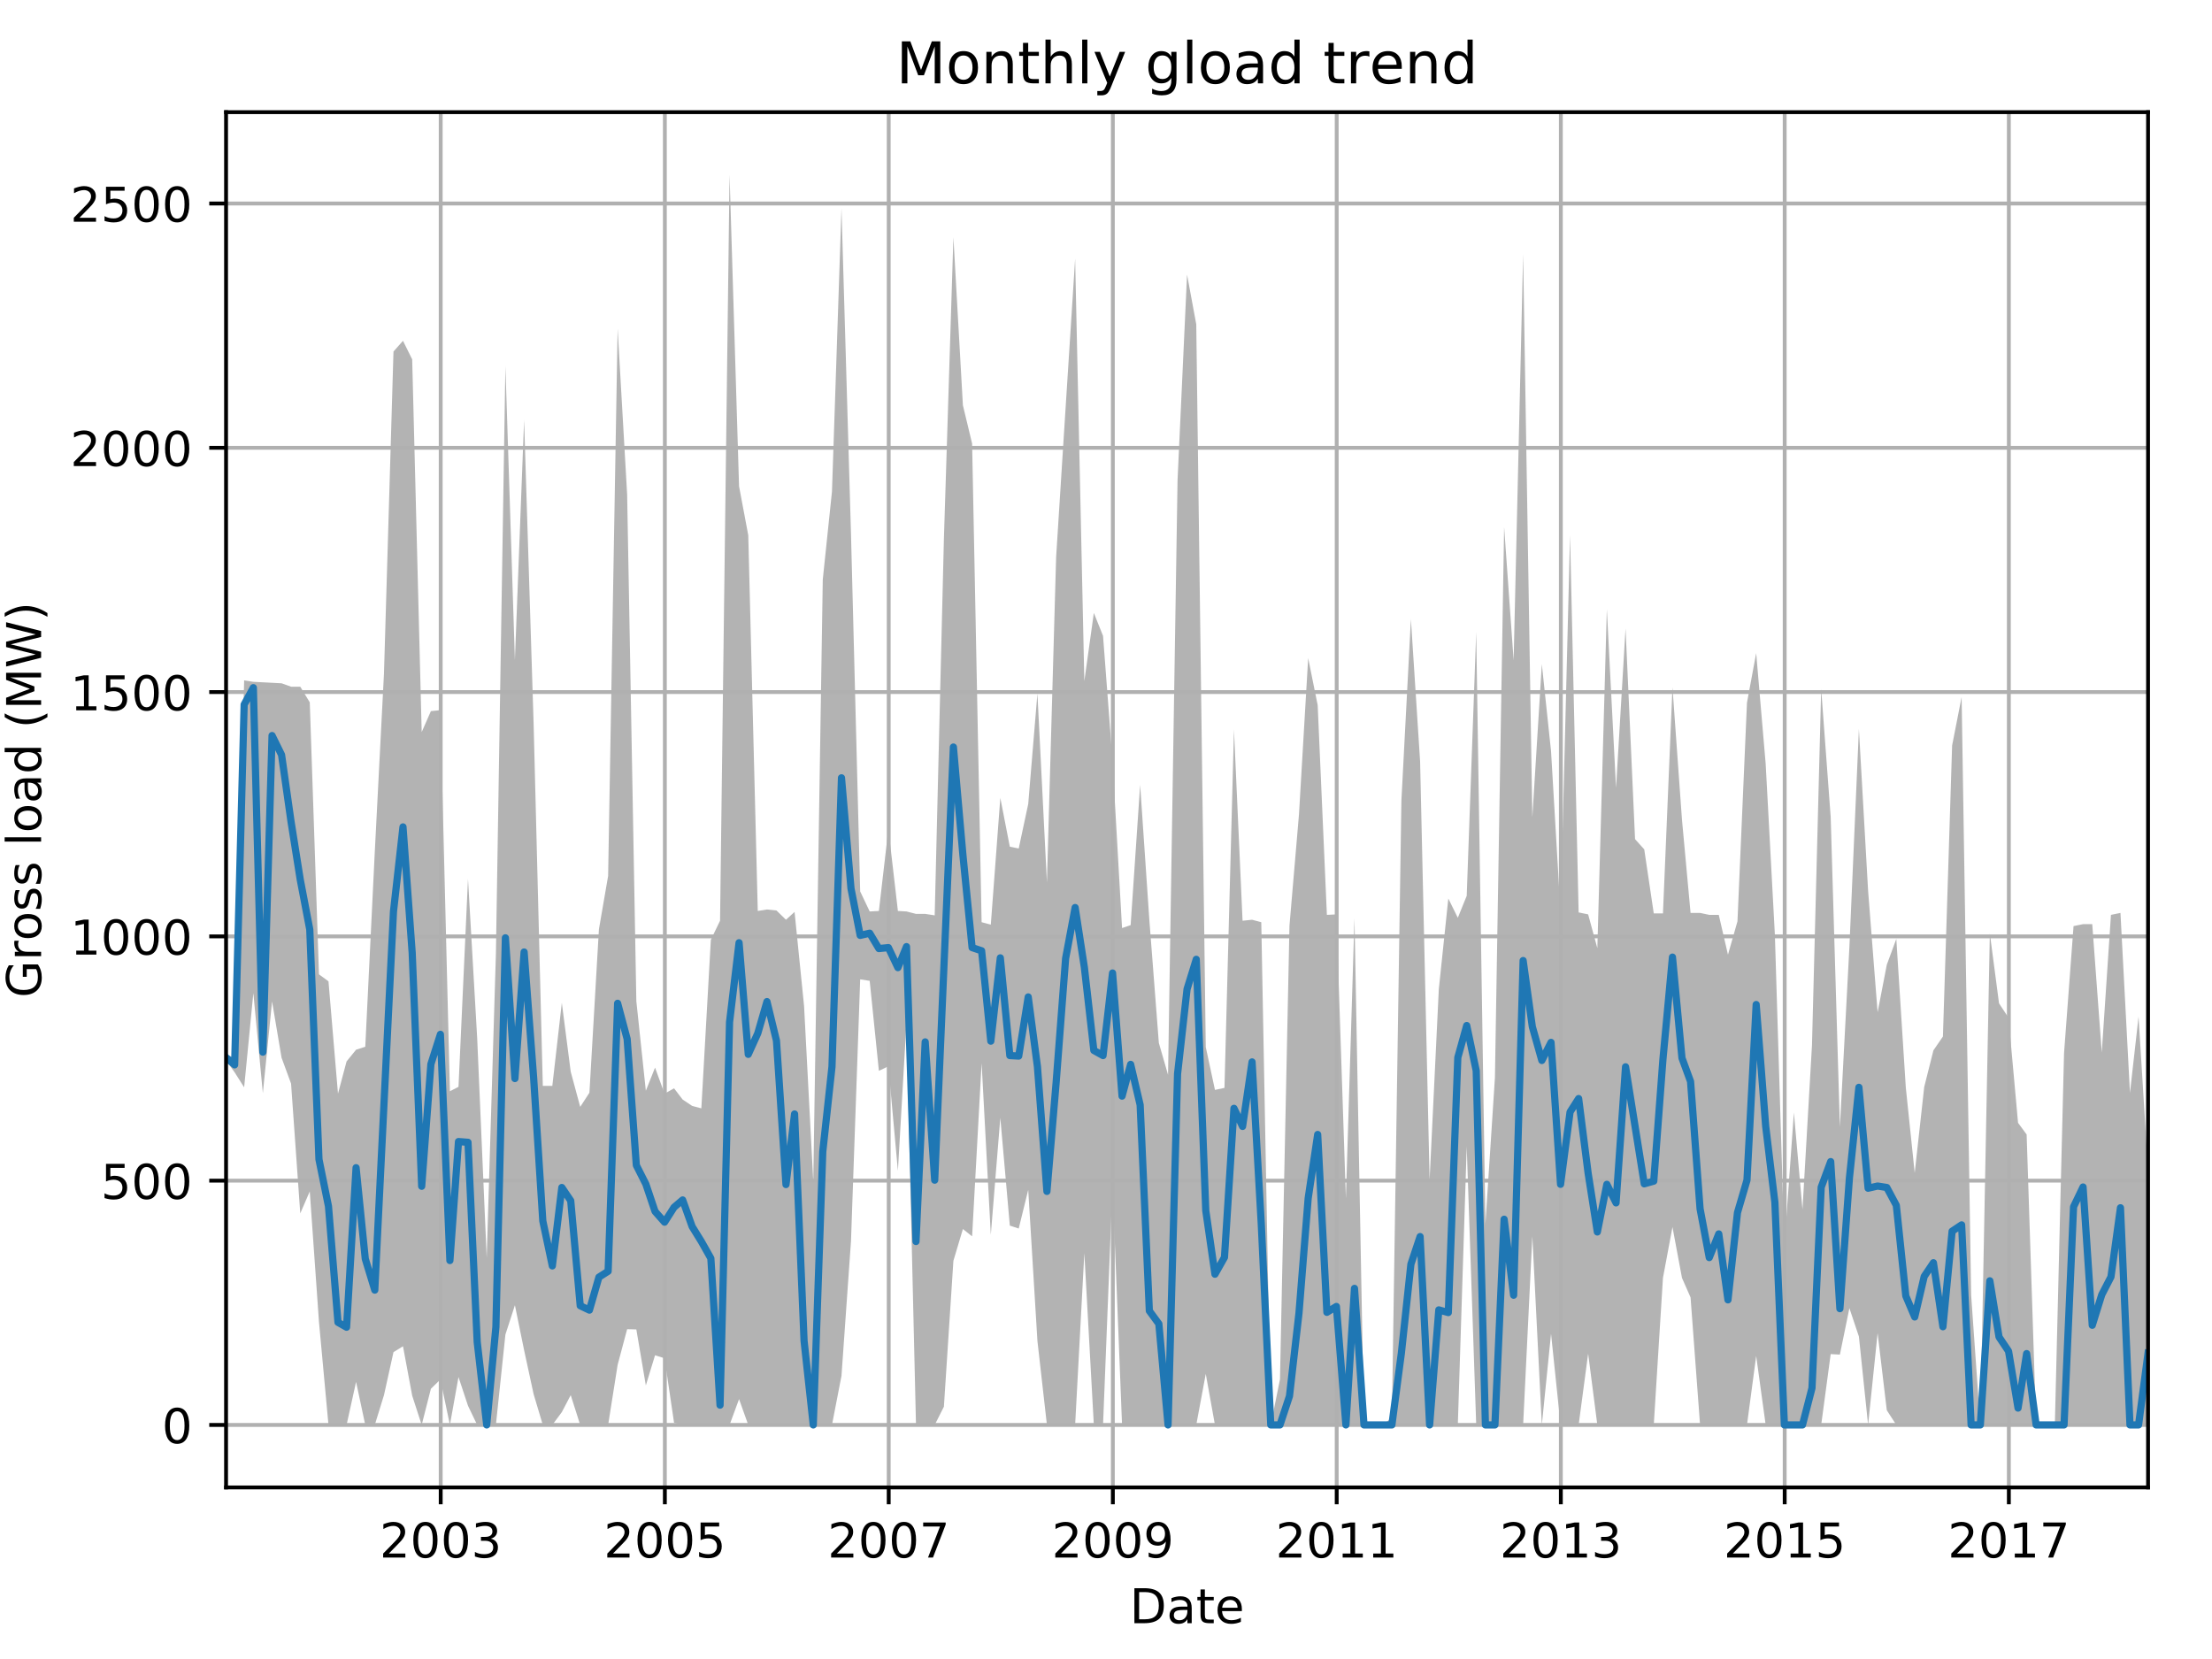 <?xml version="1.0" encoding="utf-8" standalone="no"?>
<!DOCTYPE svg PUBLIC "-//W3C//DTD SVG 1.1//EN"
  "http://www.w3.org/Graphics/SVG/1.1/DTD/svg11.dtd">
<!-- Created with matplotlib (http://matplotlib.org/) -->
<svg height="345.6pt" version="1.1" viewBox="0 0 460.8 345.6" width="460.8pt" xmlns="http://www.w3.org/2000/svg" xmlns:xlink="http://www.w3.org/1999/xlink">
 <defs>
  <style type="text/css">
*{stroke-linecap:butt;stroke-linejoin:round;}
  </style>
 </defs>
 <g id="figure_1">
  <g id="patch_1">
   <path d="M 0 345.6 
L 460.8 345.6 
L 460.8 0 
L 0 0 
z
" style="fill:none;"/>
  </g>
  <g id="axes_1">
   <g id="patch_2">
    <path d="M 47.092 309.863 
L 447.48 309.863 
L 447.48 23.365 
L 47.092 23.365 
z
" style="fill:none;"/>
   </g>
   <g id="PolyCollection_1">
    <path clip-path="url(#p72e2fa931e)" d="M 47.092 219.794 
L 47.092 220.914 
L 48.881 223.394 
L 50.861 226.511 
L 52.777 206.881 
L 54.758 227.733 
L 56.674 208.611 
L 58.654 220.341 
L 60.634 225.735 
L 62.551 252.77 
L 64.531 248.19 
L 66.447 275.365 
L 68.428 296.841 
L 70.408 296.841 
L 72.196 296.841 
L 74.177 287.872 
L 76.093 296.841 
L 78.073 296.841 
L 79.989 290.632 
L 81.97 281.676 
L 83.95 280.454 
L 85.866 290.734 
L 87.846 296.841 
L 89.763 289.309 
L 91.743 287.375 
L 93.723 296.841 
L 95.512 286.866 
L 97.492 292.846 
L 99.408 296.841 
L 101.389 296.841 
L 103.305 296.841 
L 105.285 278.012 
L 107.265 271.905 
L 109.182 281.269 
L 111.162 290.429 
L 113.078 296.841 
L 115.059 296.841 
L 117.039 294.169 
L 118.891 290.632 
L 120.871 296.841 
L 122.788 296.841 
L 124.768 296.841 
L 126.684 296.841 
L 128.665 284.322 
L 130.645 276.892 
L 132.561 276.943 
L 134.541 288.609 
L 136.458 282.325 
L 138.438 282.961 
L 140.418 296.383 
L 142.207 296.841 
L 144.187 296.841 
L 146.103 296.841 
L 148.083 296.841 
L 150 296.841 
L 151.98 296.841 
L 153.96 291.459 
L 155.877 296.841 
L 157.857 296.841 
L 159.773 296.841 
L 161.753 296.841 
L 163.734 296.841 
L 165.522 296.841 
L 167.502 296.841 
L 169.419 296.841 
L 171.399 296.841 
L 173.315 296.841 
L 175.296 286.612 
L 177.276 258.572 
L 179.192 204.018 
L 181.172 204.323 
L 183.089 223.064 
L 185.069 222.135 
L 187.049 243.903 
L 188.838 212.962 
L 190.818 296.841 
L 192.734 296.841 
L 194.714 296.841 
L 196.631 293.037 
L 198.611 262.643 
L 200.591 256.027 
L 202.508 257.554 
L 204.488 221.461 
L 206.404 257.236 
L 208.384 232.86 
L 210.365 255.315 
L 212.217 255.926 
L 214.197 247.872 
L 216.114 279.335 
L 218.094 296.841 
L 220.01 296.841 
L 221.99 296.841 
L 223.971 296.841 
L 225.887 261.053 
L 227.867 296.841 
L 229.784 296.841 
L 231.764 246.855 
L 233.744 296.841 
L 235.533 296.841 
L 237.513 296.841 
L 239.429 296.841 
L 241.409 296.841 
L 243.326 296.841 
L 245.306 296.841 
L 247.286 296.841 
L 249.202 296.841 
L 251.183 286.205 
L 253.099 296.841 
L 255.079 296.841 
L 257.059 296.841 
L 258.848 296.841 
L 260.828 296.841 
L 262.745 296.841 
L 264.725 296.841 
L 266.641 296.841 
L 268.621 296.841 
L 270.602 296.841 
L 272.518 296.841 
L 274.498 296.841 
L 276.415 296.841 
L 278.395 296.841 
L 280.375 296.841 
L 282.164 296.841 
L 284.144 296.841 
L 286.06 296.841 
L 288.04 296.841 
L 289.957 296.841 
L 291.937 296.841 
L 293.917 296.841 
L 295.833 296.841 
L 297.814 296.841 
L 299.73 296.841 
L 301.71 296.841 
L 303.69 296.841 
L 305.543 238.827 
L 307.523 296.841 
L 309.439 296.841 
L 311.42 296.841 
L 313.336 296.841 
L 315.316 296.841 
L 317.296 296.841 
L 319.213 257.516 
L 321.193 296.841 
L 323.109 277.834 
L 325.09 296.841 
L 327.07 296.841 
L 328.858 296.841 
L 330.839 281.981 
L 332.755 296.841 
L 334.735 296.841 
L 336.652 296.841 
L 338.632 296.841 
L 340.612 296.841 
L 342.528 296.841 
L 344.509 296.841 
L 346.425 266.205 
L 348.405 255.608 
L 350.385 266.205 
L 352.174 270.276 
L 354.154 296.841 
L 356.07 296.841 
L 358.051 296.841 
L 359.967 296.841 
L 361.947 296.841 
L 363.927 296.841 
L 365.844 282.465 
L 367.824 296.841 
L 369.74 296.841 
L 371.721 296.841 
L 373.701 296.841 
L 375.489 296.841 
L 377.47 296.841 
L 379.386 296.841 
L 381.366 282.083 
L 383.283 282.185 
L 385.263 272.516 
L 387.243 278.419 
L 389.159 296.841 
L 391.14 277.706 
L 393.056 293.787 
L 395.036 296.841 
L 397.016 296.841 
L 398.869 296.841 
L 400.849 296.841 
L 402.765 296.841 
L 404.746 296.841 
L 406.662 296.841 
L 408.642 296.841 
L 410.622 296.841 
L 412.539 296.841 
L 414.519 296.841 
L 416.435 296.841 
L 418.415 296.841 
L 420.396 296.841 
L 422.184 296.841 
L 424.165 296.841 
L 426.081 296.841 
L 428.061 296.841 
L 429.977 296.841 
L 431.958 296.841 
L 433.938 296.841 
L 435.854 296.841 
L 437.834 296.841 
L 439.751 296.841 
L 441.731 296.841 
L 443.711 296.841 
L 445.5 296.841 
L 447.48 296.841 
L 447.48 243.814 
L 447.48 243.814 
L 445.5 211.766 
L 443.711 227.682 
L 441.731 190.176 
L 439.751 190.583 
L 437.834 219.26 
L 435.854 192.517 
L 433.938 192.517 
L 431.958 192.924 
L 429.977 219.4 
L 428.061 296.841 
L 426.081 296.841 
L 424.165 296.841 
L 422.184 236.333 
L 420.396 233.903 
L 418.415 212.008 
L 416.435 209.018 
L 414.519 194.451 
L 412.539 296.841 
L 410.622 269.78 
L 408.642 145.202 
L 406.662 155.304 
L 404.746 215.926 
L 402.765 218.814 
L 400.849 226.435 
L 398.869 244.348 
L 397.016 226.575 
L 395.036 195.596 
L 393.056 200.965 
L 391.14 210.888 
L 389.159 185.545 
L 387.243 151.856 
L 385.263 197.275 
L 383.283 234.755 
L 381.366 170.189 
L 379.386 143.549 
L 377.47 217.707 
L 375.489 251.956 
L 373.701 231.766 
L 371.721 259.437 
L 369.74 194.756 
L 367.824 159.146 
L 365.844 136.055 
L 363.927 146.386 
L 361.947 191.932 
L 359.967 198.878 
L 358.051 190.583 
L 356.07 190.583 
L 354.154 190.176 
L 352.174 190.176 
L 350.385 170.736 
L 348.405 143.167 
L 346.425 190.278 
L 344.509 190.278 
L 342.528 176.945 
L 340.612 174.808 
L 338.632 130.902 
L 336.652 164.133 
L 334.735 126.869 
L 332.755 197.517 
L 330.839 190.482 
L 328.858 190.074 
L 327.07 111.501 
L 325.09 190.074 
L 323.109 156.462 
L 321.193 138.358 
L 319.213 170.266 
L 317.296 52.965 
L 315.316 137.569 
L 313.336 109.771 
L 311.42 224.514 
L 309.439 254.971 
L 307.523 131.653 
L 305.543 186.614 
L 303.69 191.194 
L 301.71 187.174 
L 299.73 206.079 
L 297.814 245.811 
L 295.833 158.599 
L 293.917 128.969 
L 291.937 166.792 
L 289.957 295.314 
L 288.04 296.841 
L 286.06 296.841 
L 284.144 296.841 
L 282.164 191.258 
L 280.375 249.666 
L 278.395 190.482 
L 276.415 190.583 
L 274.498 146.907 
L 272.518 137.098 
L 270.602 169.642 
L 268.621 192.822 
L 266.641 287.337 
L 264.725 296.841 
L 262.745 192.11 
L 260.828 191.601 
L 258.848 191.805 
L 257.059 151.996 
L 255.079 226.626 
L 253.099 227.046 
L 251.183 218.115 
L 249.202 67.558 
L 247.286 57.202 
L 245.306 100 
L 243.326 223.903 
L 241.409 217.262 
L 239.429 191.627 
L 237.513 163.51 
L 235.533 192.721 
L 233.744 193.331 
L 231.764 158.536 
L 229.784 132.467 
L 227.867 127.684 
L 225.887 141.895 
L 223.971 53.906 
L 221.99 84.873 
L 220.01 116.081 
L 218.094 183.84 
L 216.114 144.477 
L 214.197 167.492 
L 212.217 176.754 
L 210.365 176.385 
L 208.384 166.22 
L 206.404 192.619 
L 204.488 192.11 
L 202.508 92.404 
L 200.591 84.428 
L 198.611 49.415 
L 196.631 112.315 
L 194.714 190.685 
L 192.734 190.38 
L 190.818 190.38 
L 188.838 189.871 
L 187.049 189.769 
L 185.069 172.67 
L 183.089 189.769 
L 181.172 189.871 
L 179.192 185.698 
L 177.276 111.157 
L 175.296 43.41 
L 173.315 102.392 
L 171.399 120.737 
L 169.419 246.117 
L 167.502 209.565 
L 165.522 189.973 
L 163.734 191.601 
L 161.753 189.667 
L 159.773 189.464 
L 157.857 189.769 
L 155.877 111.501 
L 153.96 101.31 
L 151.98 36.388 
L 150 191.805 
L 148.083 195.774 
L 146.103 230.888 
L 144.187 230.379 
L 142.207 229.056 
L 140.418 226.715 
L 138.438 227.835 
L 136.458 222.402 
L 134.541 227.224 
L 132.561 208.547 
L 130.645 103.002 
L 128.665 68.448 
L 126.684 182.466 
L 124.768 193.573 
L 122.788 227.631 
L 120.871 230.583 
L 118.891 223.254 
L 117.039 208.904 
L 115.059 226.206 
L 113.078 226.206 
L 111.162 150.788 
L 109.182 87.481 
L 107.265 137.467 
L 105.285 76.247 
L 103.305 198.802 
L 101.389 262.032 
L 99.408 216.295 
L 97.492 183.077 
L 95.512 226.41 
L 93.723 227.326 
L 91.743 147.938 
L 89.763 148.141 
L 87.846 152.505 
L 85.866 74.86 
L 83.95 70.993 
L 81.97 73.232 
L 79.989 140.304 
L 78.073 177.492 
L 76.093 218.064 
L 74.177 218.674 
L 72.196 221.117 
L 70.408 227.835 
L 68.428 204.425 
L 66.447 202.975 
L 64.531 146.309 
L 62.551 143.052 
L 60.634 143.052 
L 58.654 142.34 
L 56.674 142.238 
L 54.758 142.136 
L 52.777 142.035 
L 50.861 141.729 
L 48.881 220.265 
L 47.092 219.794 
z
" style="fill:#808080;fill-opacity:0.6;"/>
   </g>
   <g id="matplotlib.axis_1">
    <g id="xtick_1">
     <g id="line2d_1">
      <path clip-path="url(#p72e2fa931e)" d="M 91.807 309.863 
L 91.807 23.365 
" style="fill:none;stroke:#b0b0b0;stroke-linecap:square;stroke-width:0.8;"/>
     </g>
     <g id="line2d_2">
      <defs>
       <path d="M 0 0 
L 0 3.5 
" id="m2ef9e78f76" style="stroke:#000000;stroke-width:0.8;"/>
      </defs>
      <g>
       <use style="stroke:#000000;stroke-width:0.8;" x="91.807" xlink:href="#m2ef9e78f76" y="309.863"/>
      </g>
     </g>
     <g id="text_1">
      <!-- 2003 -->
      <defs>
       <path d="M 19.188 8.297 
L 53.609 8.297 
L 53.609 0 
L 7.328 0 
L 7.328 8.297 
Q 12.938 14.109 22.625 23.891 
Q 32.328 33.688 34.812 36.531 
Q 39.547 41.844 41.422 45.531 
Q 43.312 49.219 43.312 52.781 
Q 43.312 58.594 39.234 62.25 
Q 35.156 65.922 28.609 65.922 
Q 23.969 65.922 18.812 64.312 
Q 13.672 62.703 7.812 59.422 
L 7.812 69.391 
Q 13.766 71.781 18.938 73 
Q 24.125 74.219 28.422 74.219 
Q 39.75 74.219 46.484 68.547 
Q 53.219 62.891 53.219 53.422 
Q 53.219 48.922 51.531 44.891 
Q 49.859 40.875 45.406 35.406 
Q 44.188 33.984 37.641 27.219 
Q 31.109 20.453 19.188 8.297 
z
" id="DejaVuSans-32"/>
       <path d="M 31.781 66.406 
Q 24.172 66.406 20.328 58.906 
Q 16.5 51.422 16.5 36.375 
Q 16.5 21.391 20.328 13.891 
Q 24.172 6.391 31.781 6.391 
Q 39.453 6.391 43.281 13.891 
Q 47.125 21.391 47.125 36.375 
Q 47.125 51.422 43.281 58.906 
Q 39.453 66.406 31.781 66.406 
z
M 31.781 74.219 
Q 44.047 74.219 50.516 64.516 
Q 56.984 54.828 56.984 36.375 
Q 56.984 17.969 50.516 8.266 
Q 44.047 -1.422 31.781 -1.422 
Q 19.531 -1.422 13.062 8.266 
Q 6.594 17.969 6.594 36.375 
Q 6.594 54.828 13.062 64.516 
Q 19.531 74.219 31.781 74.219 
z
" id="DejaVuSans-30"/>
       <path d="M 40.578 39.312 
Q 47.656 37.797 51.625 33 
Q 55.609 28.219 55.609 21.188 
Q 55.609 10.406 48.188 4.484 
Q 40.766 -1.422 27.094 -1.422 
Q 22.516 -1.422 17.656 -0.516 
Q 12.797 0.391 7.625 2.203 
L 7.625 11.719 
Q 11.719 9.328 16.594 8.109 
Q 21.484 6.891 26.812 6.891 
Q 36.078 6.891 40.938 10.547 
Q 45.797 14.203 45.797 21.188 
Q 45.797 27.641 41.281 31.266 
Q 36.766 34.906 28.719 34.906 
L 20.219 34.906 
L 20.219 43.016 
L 29.109 43.016 
Q 36.375 43.016 40.234 45.922 
Q 44.094 48.828 44.094 54.297 
Q 44.094 59.906 40.109 62.906 
Q 36.141 65.922 28.719 65.922 
Q 24.656 65.922 20.016 65.031 
Q 15.375 64.156 9.812 62.312 
L 9.812 71.094 
Q 15.438 72.656 20.344 73.438 
Q 25.25 74.219 29.594 74.219 
Q 40.828 74.219 47.359 69.109 
Q 53.906 64.016 53.906 55.328 
Q 53.906 49.266 50.438 45.094 
Q 46.969 40.922 40.578 39.312 
z
" id="DejaVuSans-33"/>
      </defs>
      <g transform="translate(79.082 324.462)scale(0.1 -0.1)">
       <use xlink:href="#DejaVuSans-32"/>
       <use x="63.623" xlink:href="#DejaVuSans-30"/>
       <use x="127.246" xlink:href="#DejaVuSans-30"/>
       <use x="190.869" xlink:href="#DejaVuSans-33"/>
      </g>
     </g>
    </g>
    <g id="xtick_2">
     <g id="line2d_3">
      <path clip-path="url(#p72e2fa931e)" d="M 138.502 309.863 
L 138.502 23.365 
" style="fill:none;stroke:#b0b0b0;stroke-linecap:square;stroke-width:0.8;"/>
     </g>
     <g id="line2d_4">
      <g>
       <use style="stroke:#000000;stroke-width:0.8;" x="138.502" xlink:href="#m2ef9e78f76" y="309.863"/>
      </g>
     </g>
     <g id="text_2">
      <!-- 2005 -->
      <defs>
       <path d="M 10.797 72.906 
L 49.516 72.906 
L 49.516 64.594 
L 19.828 64.594 
L 19.828 46.734 
Q 21.969 47.469 24.109 47.828 
Q 26.266 48.188 28.422 48.188 
Q 40.625 48.188 47.75 41.5 
Q 54.891 34.812 54.891 23.391 
Q 54.891 11.625 47.562 5.094 
Q 40.234 -1.422 26.906 -1.422 
Q 22.312 -1.422 17.547 -0.641 
Q 12.797 0.141 7.719 1.703 
L 7.719 11.625 
Q 12.109 9.234 16.797 8.062 
Q 21.484 6.891 26.703 6.891 
Q 35.156 6.891 40.078 11.328 
Q 45.016 15.766 45.016 23.391 
Q 45.016 31 40.078 35.438 
Q 35.156 39.891 26.703 39.891 
Q 22.75 39.891 18.812 39.016 
Q 14.891 38.141 10.797 36.281 
z
" id="DejaVuSans-35"/>
      </defs>
      <g transform="translate(125.777 324.462)scale(0.1 -0.1)">
       <use xlink:href="#DejaVuSans-32"/>
       <use x="63.623" xlink:href="#DejaVuSans-30"/>
       <use x="127.246" xlink:href="#DejaVuSans-30"/>
       <use x="190.869" xlink:href="#DejaVuSans-35"/>
      </g>
     </g>
    </g>
    <g id="xtick_3">
     <g id="line2d_5">
      <path clip-path="url(#p72e2fa931e)" d="M 185.133 309.863 
L 185.133 23.365 
" style="fill:none;stroke:#b0b0b0;stroke-linecap:square;stroke-width:0.8;"/>
     </g>
     <g id="line2d_6">
      <g>
       <use style="stroke:#000000;stroke-width:0.8;" x="185.133" xlink:href="#m2ef9e78f76" y="309.863"/>
      </g>
     </g>
     <g id="text_3">
      <!-- 2007 -->
      <defs>
       <path d="M 8.203 72.906 
L 55.078 72.906 
L 55.078 68.703 
L 28.609 0 
L 18.312 0 
L 43.219 64.594 
L 8.203 64.594 
z
" id="DejaVuSans-37"/>
      </defs>
      <g transform="translate(172.408 324.462)scale(0.1 -0.1)">
       <use xlink:href="#DejaVuSans-32"/>
       <use x="63.623" xlink:href="#DejaVuSans-30"/>
       <use x="127.246" xlink:href="#DejaVuSans-30"/>
       <use x="190.869" xlink:href="#DejaVuSans-37"/>
      </g>
     </g>
    </g>
    <g id="xtick_4">
     <g id="line2d_7">
      <path clip-path="url(#p72e2fa931e)" d="M 231.828 309.863 
L 231.828 23.365 
" style="fill:none;stroke:#b0b0b0;stroke-linecap:square;stroke-width:0.8;"/>
     </g>
     <g id="line2d_8">
      <g>
       <use style="stroke:#000000;stroke-width:0.8;" x="231.828" xlink:href="#m2ef9e78f76" y="309.863"/>
      </g>
     </g>
     <g id="text_4">
      <!-- 2009 -->
      <defs>
       <path d="M 10.984 1.516 
L 10.984 10.5 
Q 14.703 8.734 18.5 7.812 
Q 22.312 6.891 25.984 6.891 
Q 35.75 6.891 40.891 13.453 
Q 46.047 20.016 46.781 33.406 
Q 43.953 29.203 39.594 26.953 
Q 35.25 24.703 29.984 24.703 
Q 19.047 24.703 12.672 31.312 
Q 6.297 37.938 6.297 49.422 
Q 6.297 60.641 12.938 67.422 
Q 19.578 74.219 30.609 74.219 
Q 43.266 74.219 49.922 64.516 
Q 56.594 54.828 56.594 36.375 
Q 56.594 19.141 48.406 8.859 
Q 40.234 -1.422 26.422 -1.422 
Q 22.703 -1.422 18.891 -0.688 
Q 15.094 0.047 10.984 1.516 
z
M 30.609 32.422 
Q 37.25 32.422 41.125 36.953 
Q 45.016 41.5 45.016 49.422 
Q 45.016 57.281 41.125 61.844 
Q 37.25 66.406 30.609 66.406 
Q 23.969 66.406 20.094 61.844 
Q 16.219 57.281 16.219 49.422 
Q 16.219 41.5 20.094 36.953 
Q 23.969 32.422 30.609 32.422 
z
" id="DejaVuSans-39"/>
      </defs>
      <g transform="translate(219.103 324.462)scale(0.1 -0.1)">
       <use xlink:href="#DejaVuSans-32"/>
       <use x="63.623" xlink:href="#DejaVuSans-30"/>
       <use x="127.246" xlink:href="#DejaVuSans-30"/>
       <use x="190.869" xlink:href="#DejaVuSans-39"/>
      </g>
     </g>
    </g>
    <g id="xtick_5">
     <g id="line2d_9">
      <path clip-path="url(#p72e2fa931e)" d="M 278.459 309.863 
L 278.459 23.365 
" style="fill:none;stroke:#b0b0b0;stroke-linecap:square;stroke-width:0.8;"/>
     </g>
     <g id="line2d_10">
      <g>
       <use style="stroke:#000000;stroke-width:0.8;" x="278.459" xlink:href="#m2ef9e78f76" y="309.863"/>
      </g>
     </g>
     <g id="text_5">
      <!-- 2011 -->
      <defs>
       <path d="M 12.406 8.297 
L 28.516 8.297 
L 28.516 63.922 
L 10.984 60.406 
L 10.984 69.391 
L 28.422 72.906 
L 38.281 72.906 
L 38.281 8.297 
L 54.391 8.297 
L 54.391 0 
L 12.406 0 
z
" id="DejaVuSans-31"/>
      </defs>
      <g transform="translate(265.734 324.462)scale(0.1 -0.1)">
       <use xlink:href="#DejaVuSans-32"/>
       <use x="63.623" xlink:href="#DejaVuSans-30"/>
       <use x="127.246" xlink:href="#DejaVuSans-31"/>
       <use x="190.869" xlink:href="#DejaVuSans-31"/>
      </g>
     </g>
    </g>
    <g id="xtick_6">
     <g id="line2d_11">
      <path clip-path="url(#p72e2fa931e)" d="M 325.153 309.863 
L 325.153 23.365 
" style="fill:none;stroke:#b0b0b0;stroke-linecap:square;stroke-width:0.8;"/>
     </g>
     <g id="line2d_12">
      <g>
       <use style="stroke:#000000;stroke-width:0.8;" x="325.153" xlink:href="#m2ef9e78f76" y="309.863"/>
      </g>
     </g>
     <g id="text_6">
      <!-- 2013 -->
      <g transform="translate(312.428 324.462)scale(0.1 -0.1)">
       <use xlink:href="#DejaVuSans-32"/>
       <use x="63.623" xlink:href="#DejaVuSans-30"/>
       <use x="127.246" xlink:href="#DejaVuSans-31"/>
       <use x="190.869" xlink:href="#DejaVuSans-33"/>
      </g>
     </g>
    </g>
    <g id="xtick_7">
     <g id="line2d_13">
      <path clip-path="url(#p72e2fa931e)" d="M 371.784 309.863 
L 371.784 23.365 
" style="fill:none;stroke:#b0b0b0;stroke-linecap:square;stroke-width:0.8;"/>
     </g>
     <g id="line2d_14">
      <g>
       <use style="stroke:#000000;stroke-width:0.8;" x="371.784" xlink:href="#m2ef9e78f76" y="309.863"/>
      </g>
     </g>
     <g id="text_7">
      <!-- 2015 -->
      <g transform="translate(359.059 324.462)scale(0.1 -0.1)">
       <use xlink:href="#DejaVuSans-32"/>
       <use x="63.623" xlink:href="#DejaVuSans-30"/>
       <use x="127.246" xlink:href="#DejaVuSans-31"/>
       <use x="190.869" xlink:href="#DejaVuSans-35"/>
      </g>
     </g>
    </g>
    <g id="xtick_8">
     <g id="line2d_15">
      <path clip-path="url(#p72e2fa931e)" d="M 418.479 309.863 
L 418.479 23.365 
" style="fill:none;stroke:#b0b0b0;stroke-linecap:square;stroke-width:0.8;"/>
     </g>
     <g id="line2d_16">
      <g>
       <use style="stroke:#000000;stroke-width:0.8;" x="418.479" xlink:href="#m2ef9e78f76" y="309.863"/>
      </g>
     </g>
     <g id="text_8">
      <!-- 2017 -->
      <g transform="translate(405.754 324.462)scale(0.1 -0.1)">
       <use xlink:href="#DejaVuSans-32"/>
       <use x="63.623" xlink:href="#DejaVuSans-30"/>
       <use x="127.246" xlink:href="#DejaVuSans-31"/>
       <use x="190.869" xlink:href="#DejaVuSans-37"/>
      </g>
     </g>
    </g>
    <g id="text_9">
     <!-- Date -->
     <defs>
      <path d="M 19.672 64.797 
L 19.672 8.109 
L 31.594 8.109 
Q 46.688 8.109 53.688 14.938 
Q 60.688 21.781 60.688 36.531 
Q 60.688 51.172 53.688 57.984 
Q 46.688 64.797 31.594 64.797 
z
M 9.812 72.906 
L 30.078 72.906 
Q 51.266 72.906 61.172 64.094 
Q 71.094 55.281 71.094 36.531 
Q 71.094 17.672 61.125 8.828 
Q 51.172 0 30.078 0 
L 9.812 0 
z
" id="DejaVuSans-44"/>
      <path d="M 34.281 27.484 
Q 23.391 27.484 19.188 25 
Q 14.984 22.516 14.984 16.5 
Q 14.984 11.719 18.141 8.906 
Q 21.297 6.109 26.703 6.109 
Q 34.188 6.109 38.703 11.406 
Q 43.219 16.703 43.219 25.484 
L 43.219 27.484 
z
M 52.203 31.203 
L 52.203 0 
L 43.219 0 
L 43.219 8.297 
Q 40.141 3.328 35.547 0.953 
Q 30.953 -1.422 24.312 -1.422 
Q 15.922 -1.422 10.953 3.297 
Q 6 8.016 6 15.922 
Q 6 25.141 12.172 29.828 
Q 18.359 34.516 30.609 34.516 
L 43.219 34.516 
L 43.219 35.406 
Q 43.219 41.609 39.141 45 
Q 35.062 48.391 27.688 48.391 
Q 23 48.391 18.547 47.266 
Q 14.109 46.141 10.016 43.891 
L 10.016 52.203 
Q 14.938 54.109 19.578 55.047 
Q 24.219 56 28.609 56 
Q 40.484 56 46.344 49.844 
Q 52.203 43.703 52.203 31.203 
z
" id="DejaVuSans-61"/>
      <path d="M 18.312 70.219 
L 18.312 54.688 
L 36.812 54.688 
L 36.812 47.703 
L 18.312 47.703 
L 18.312 18.016 
Q 18.312 11.328 20.141 9.422 
Q 21.969 7.516 27.594 7.516 
L 36.812 7.516 
L 36.812 0 
L 27.594 0 
Q 17.188 0 13.234 3.875 
Q 9.281 7.766 9.281 18.016 
L 9.281 47.703 
L 2.688 47.703 
L 2.688 54.688 
L 9.281 54.688 
L 9.281 70.219 
z
" id="DejaVuSans-74"/>
      <path d="M 56.203 29.594 
L 56.203 25.203 
L 14.891 25.203 
Q 15.484 15.922 20.484 11.062 
Q 25.484 6.203 34.422 6.203 
Q 39.594 6.203 44.453 7.469 
Q 49.312 8.734 54.109 11.281 
L 54.109 2.781 
Q 49.266 0.734 44.188 -0.344 
Q 39.109 -1.422 33.891 -1.422 
Q 20.797 -1.422 13.156 6.188 
Q 5.516 13.812 5.516 26.812 
Q 5.516 40.234 12.766 48.109 
Q 20.016 56 32.328 56 
Q 43.359 56 49.781 48.891 
Q 56.203 41.797 56.203 29.594 
z
M 47.219 32.234 
Q 47.125 39.594 43.094 43.984 
Q 39.062 48.391 32.422 48.391 
Q 24.906 48.391 20.391 44.141 
Q 15.875 39.891 15.188 32.172 
z
" id="DejaVuSans-65"/>
     </defs>
     <g transform="translate(235.335 338.14)scale(0.1 -0.1)">
      <use xlink:href="#DejaVuSans-44"/>
      <use x="77.002" xlink:href="#DejaVuSans-61"/>
      <use x="138.281" xlink:href="#DejaVuSans-74"/>
      <use x="177.49" xlink:href="#DejaVuSans-65"/>
     </g>
    </g>
   </g>
   <g id="matplotlib.axis_2">
    <g id="ytick_1">
     <g id="line2d_17">
      <path clip-path="url(#p72e2fa931e)" d="M 47.092 296.841 
L 447.48 296.841 
" style="fill:none;stroke:#b0b0b0;stroke-linecap:square;stroke-width:0.8;"/>
     </g>
     <g id="line2d_18">
      <defs>
       <path d="M 0 0 
L -3.5 0 
" id="m78b3aae8af" style="stroke:#000000;stroke-width:0.8;"/>
      </defs>
      <g>
       <use style="stroke:#000000;stroke-width:0.8;" x="47.092" xlink:href="#m78b3aae8af" y="296.841"/>
      </g>
     </g>
     <g id="text_10">
      <!-- 0 -->
      <g transform="translate(33.73 300.64)scale(0.1 -0.1)">
       <use xlink:href="#DejaVuSans-30"/>
      </g>
     </g>
    </g>
    <g id="ytick_2">
     <g id="line2d_19">
      <path clip-path="url(#p72e2fa931e)" d="M 47.092 245.951 
L 447.48 245.951 
" style="fill:none;stroke:#b0b0b0;stroke-linecap:square;stroke-width:0.8;"/>
     </g>
     <g id="line2d_20">
      <g>
       <use style="stroke:#000000;stroke-width:0.8;" x="47.092" xlink:href="#m78b3aae8af" y="245.951"/>
      </g>
     </g>
     <g id="text_11">
      <!-- 500 -->
      <g transform="translate(21.005 249.75)scale(0.1 -0.1)">
       <use xlink:href="#DejaVuSans-35"/>
       <use x="63.623" xlink:href="#DejaVuSans-30"/>
       <use x="127.246" xlink:href="#DejaVuSans-30"/>
      </g>
     </g>
    </g>
    <g id="ytick_3">
     <g id="line2d_21">
      <path clip-path="url(#p72e2fa931e)" d="M 47.092 195.062 
L 447.48 195.062 
" style="fill:none;stroke:#b0b0b0;stroke-linecap:square;stroke-width:0.8;"/>
     </g>
     <g id="line2d_22">
      <g>
       <use style="stroke:#000000;stroke-width:0.8;" x="47.092" xlink:href="#m78b3aae8af" y="195.062"/>
      </g>
     </g>
     <g id="text_12">
      <!-- 1000 -->
      <g transform="translate(14.642 198.861)scale(0.1 -0.1)">
       <use xlink:href="#DejaVuSans-31"/>
       <use x="63.623" xlink:href="#DejaVuSans-30"/>
       <use x="127.246" xlink:href="#DejaVuSans-30"/>
       <use x="190.869" xlink:href="#DejaVuSans-30"/>
      </g>
     </g>
    </g>
    <g id="ytick_4">
     <g id="line2d_23">
      <path clip-path="url(#p72e2fa931e)" d="M 47.092 144.172 
L 447.48 144.172 
" style="fill:none;stroke:#b0b0b0;stroke-linecap:square;stroke-width:0.8;"/>
     </g>
     <g id="line2d_24">
      <g>
       <use style="stroke:#000000;stroke-width:0.8;" x="47.092" xlink:href="#m78b3aae8af" y="144.172"/>
      </g>
     </g>
     <g id="text_13">
      <!-- 1500 -->
      <g transform="translate(14.642 147.971)scale(0.1 -0.1)">
       <use xlink:href="#DejaVuSans-31"/>
       <use x="63.623" xlink:href="#DejaVuSans-35"/>
       <use x="127.246" xlink:href="#DejaVuSans-30"/>
       <use x="190.869" xlink:href="#DejaVuSans-30"/>
      </g>
     </g>
    </g>
    <g id="ytick_5">
     <g id="line2d_25">
      <path clip-path="url(#p72e2fa931e)" d="M 47.092 93.282 
L 447.48 93.282 
" style="fill:none;stroke:#b0b0b0;stroke-linecap:square;stroke-width:0.8;"/>
     </g>
     <g id="line2d_26">
      <g>
       <use style="stroke:#000000;stroke-width:0.8;" x="47.092" xlink:href="#m78b3aae8af" y="93.282"/>
      </g>
     </g>
     <g id="text_14">
      <!-- 2000 -->
      <g transform="translate(14.642 97.082)scale(0.1 -0.1)">
       <use xlink:href="#DejaVuSans-32"/>
       <use x="63.623" xlink:href="#DejaVuSans-30"/>
       <use x="127.246" xlink:href="#DejaVuSans-30"/>
       <use x="190.869" xlink:href="#DejaVuSans-30"/>
      </g>
     </g>
    </g>
    <g id="ytick_6">
     <g id="line2d_27">
      <path clip-path="url(#p72e2fa931e)" d="M 47.092 42.393 
L 447.48 42.393 
" style="fill:none;stroke:#b0b0b0;stroke-linecap:square;stroke-width:0.8;"/>
     </g>
     <g id="line2d_28">
      <g>
       <use style="stroke:#000000;stroke-width:0.8;" x="47.092" xlink:href="#m78b3aae8af" y="42.393"/>
      </g>
     </g>
     <g id="text_15">
      <!-- 2500 -->
      <g transform="translate(14.642 46.192)scale(0.1 -0.1)">
       <use xlink:href="#DejaVuSans-32"/>
       <use x="63.623" xlink:href="#DejaVuSans-35"/>
       <use x="127.246" xlink:href="#DejaVuSans-30"/>
       <use x="190.869" xlink:href="#DejaVuSans-30"/>
      </g>
     </g>
    </g>
    <g id="text_16">
     <!-- Gross load (MW) -->
     <defs>
      <path d="M 59.516 10.406 
L 59.516 29.984 
L 43.406 29.984 
L 43.406 38.094 
L 69.281 38.094 
L 69.281 6.781 
Q 63.578 2.734 56.688 0.656 
Q 49.812 -1.422 42 -1.422 
Q 24.906 -1.422 15.25 8.562 
Q 5.609 18.562 5.609 36.375 
Q 5.609 54.25 15.25 64.234 
Q 24.906 74.219 42 74.219 
Q 49.125 74.219 55.547 72.453 
Q 61.969 70.703 67.391 67.281 
L 67.391 56.781 
Q 61.922 61.422 55.766 63.766 
Q 49.609 66.109 42.828 66.109 
Q 29.438 66.109 22.719 58.641 
Q 16.016 51.172 16.016 36.375 
Q 16.016 21.625 22.719 14.156 
Q 29.438 6.688 42.828 6.688 
Q 48.047 6.688 52.141 7.594 
Q 56.25 8.5 59.516 10.406 
z
" id="DejaVuSans-47"/>
      <path d="M 41.109 46.297 
Q 39.594 47.172 37.812 47.578 
Q 36.031 48 33.891 48 
Q 26.266 48 22.188 43.047 
Q 18.109 38.094 18.109 28.812 
L 18.109 0 
L 9.078 0 
L 9.078 54.688 
L 18.109 54.688 
L 18.109 46.188 
Q 20.953 51.172 25.484 53.578 
Q 30.031 56 36.531 56 
Q 37.453 56 38.578 55.875 
Q 39.703 55.766 41.062 55.516 
z
" id="DejaVuSans-72"/>
      <path d="M 30.609 48.391 
Q 23.391 48.391 19.188 42.75 
Q 14.984 37.109 14.984 27.297 
Q 14.984 17.484 19.156 11.844 
Q 23.344 6.203 30.609 6.203 
Q 37.797 6.203 41.984 11.859 
Q 46.188 17.531 46.188 27.297 
Q 46.188 37.016 41.984 42.703 
Q 37.797 48.391 30.609 48.391 
z
M 30.609 56 
Q 42.328 56 49.016 48.375 
Q 55.719 40.766 55.719 27.297 
Q 55.719 13.875 49.016 6.219 
Q 42.328 -1.422 30.609 -1.422 
Q 18.844 -1.422 12.172 6.219 
Q 5.516 13.875 5.516 27.297 
Q 5.516 40.766 12.172 48.375 
Q 18.844 56 30.609 56 
z
" id="DejaVuSans-6f"/>
      <path d="M 44.281 53.078 
L 44.281 44.578 
Q 40.484 46.531 36.375 47.5 
Q 32.281 48.484 27.875 48.484 
Q 21.188 48.484 17.844 46.438 
Q 14.5 44.391 14.5 40.281 
Q 14.5 37.156 16.891 35.375 
Q 19.281 33.594 26.516 31.984 
L 29.594 31.297 
Q 39.156 29.25 43.188 25.516 
Q 47.219 21.781 47.219 15.094 
Q 47.219 7.469 41.188 3.016 
Q 35.156 -1.422 24.609 -1.422 
Q 20.219 -1.422 15.453 -0.562 
Q 10.688 0.297 5.422 2 
L 5.422 11.281 
Q 10.406 8.688 15.234 7.391 
Q 20.062 6.109 24.812 6.109 
Q 31.156 6.109 34.562 8.281 
Q 37.984 10.453 37.984 14.406 
Q 37.984 18.062 35.516 20.016 
Q 33.062 21.969 24.703 23.781 
L 21.578 24.516 
Q 13.234 26.266 9.516 29.906 
Q 5.812 33.547 5.812 39.891 
Q 5.812 47.609 11.281 51.797 
Q 16.75 56 26.812 56 
Q 31.781 56 36.172 55.266 
Q 40.578 54.547 44.281 53.078 
z
" id="DejaVuSans-73"/>
      <path id="DejaVuSans-20"/>
      <path d="M 9.422 75.984 
L 18.406 75.984 
L 18.406 0 
L 9.422 0 
z
" id="DejaVuSans-6c"/>
      <path d="M 45.406 46.391 
L 45.406 75.984 
L 54.391 75.984 
L 54.391 0 
L 45.406 0 
L 45.406 8.203 
Q 42.578 3.328 38.25 0.953 
Q 33.938 -1.422 27.875 -1.422 
Q 17.969 -1.422 11.734 6.484 
Q 5.516 14.406 5.516 27.297 
Q 5.516 40.188 11.734 48.094 
Q 17.969 56 27.875 56 
Q 33.938 56 38.25 53.625 
Q 42.578 51.266 45.406 46.391 
z
M 14.797 27.297 
Q 14.797 17.391 18.875 11.75 
Q 22.953 6.109 30.078 6.109 
Q 37.203 6.109 41.297 11.75 
Q 45.406 17.391 45.406 27.297 
Q 45.406 37.203 41.297 42.844 
Q 37.203 48.484 30.078 48.484 
Q 22.953 48.484 18.875 42.844 
Q 14.797 37.203 14.797 27.297 
z
" id="DejaVuSans-64"/>
      <path d="M 31 75.875 
Q 24.469 64.656 21.281 53.656 
Q 18.109 42.672 18.109 31.391 
Q 18.109 20.125 21.312 9.062 
Q 24.516 -2 31 -13.188 
L 23.188 -13.188 
Q 15.875 -1.703 12.234 9.375 
Q 8.594 20.453 8.594 31.391 
Q 8.594 42.281 12.203 53.312 
Q 15.828 64.359 23.188 75.875 
z
" id="DejaVuSans-28"/>
      <path d="M 9.812 72.906 
L 24.516 72.906 
L 43.109 23.297 
L 61.812 72.906 
L 76.516 72.906 
L 76.516 0 
L 66.891 0 
L 66.891 64.016 
L 48.094 14.016 
L 38.188 14.016 
L 19.391 64.016 
L 19.391 0 
L 9.812 0 
z
" id="DejaVuSans-4d"/>
      <path d="M 3.328 72.906 
L 13.281 72.906 
L 28.609 11.281 
L 43.891 72.906 
L 54.984 72.906 
L 70.312 11.281 
L 85.594 72.906 
L 95.609 72.906 
L 77.297 0 
L 64.891 0 
L 49.516 63.281 
L 33.984 0 
L 21.578 0 
z
" id="DejaVuSans-57"/>
      <path d="M 8.016 75.875 
L 15.828 75.875 
Q 23.141 64.359 26.781 53.312 
Q 30.422 42.281 30.422 31.391 
Q 30.422 20.453 26.781 9.375 
Q 23.141 -1.703 15.828 -13.188 
L 8.016 -13.188 
Q 14.5 -2 17.703 9.062 
Q 20.906 20.125 20.906 31.391 
Q 20.906 42.672 17.703 53.656 
Q 14.5 64.656 8.016 75.875 
z
" id="DejaVuSans-29"/>
     </defs>
     <g transform="translate(8.563 207.835)rotate(-90)scale(0.1 -0.1)">
      <use xlink:href="#DejaVuSans-47"/>
      <use x="77.49" xlink:href="#DejaVuSans-72"/>
      <use x="118.572" xlink:href="#DejaVuSans-6f"/>
      <use x="179.754" xlink:href="#DejaVuSans-73"/>
      <use x="231.854" xlink:href="#DejaVuSans-73"/>
      <use x="283.953" xlink:href="#DejaVuSans-20"/>
      <use x="315.74" xlink:href="#DejaVuSans-6c"/>
      <use x="343.523" xlink:href="#DejaVuSans-6f"/>
      <use x="404.705" xlink:href="#DejaVuSans-61"/>
      <use x="465.984" xlink:href="#DejaVuSans-64"/>
      <use x="529.461" xlink:href="#DejaVuSans-20"/>
      <use x="561.248" xlink:href="#DejaVuSans-28"/>
      <use x="600.262" xlink:href="#DejaVuSans-4d"/>
      <use x="686.541" xlink:href="#DejaVuSans-57"/>
      <use x="785.418" xlink:href="#DejaVuSans-29"/>
     </g>
    </g>
   </g>
   <g id="line2d_29">
    <path clip-path="url(#p72e2fa931e)" d="M 47.092 220.303 
L 48.881 221.83 
L 50.861 146.767 
L 52.777 143.256 
L 54.758 219.183 
L 56.674 153.23 
L 58.654 157.251 
L 60.634 171.194 
L 62.551 183.255 
L 64.531 193.637 
L 66.447 241.524 
L 68.428 251.295 
L 70.408 275.467 
L 72.196 276.485 
L 74.177 243.254 
L 76.093 262.236 
L 78.073 268.75 
L 81.97 189.871 
L 83.95 172.263 
L 85.866 198.471 
L 87.846 247.122 
L 89.763 221.677 
L 91.743 215.468 
L 93.723 262.592 
L 95.512 237.809 
L 97.492 237.962 
L 99.408 279.538 
L 101.389 296.841 
L 103.305 276.434 
L 105.285 195.367 
L 107.265 224.679 
L 109.182 198.319 
L 111.162 224.476 
L 113.078 254.348 
L 115.059 263.712 
L 117.039 247.376 
L 118.891 250.124 
L 120.871 272.007 
L 122.788 272.923 
L 124.768 266.053 
L 126.684 264.831 
L 128.665 209.005 
L 130.645 216.435 
L 132.561 242.745 
L 134.541 246.664 
L 136.458 252.363 
L 138.438 254.602 
L 140.418 251.498 
L 142.207 249.971 
L 144.187 255.518 
L 146.103 258.623 
L 148.083 262.134 
L 150 292.719 
L 151.98 212.924 
L 153.96 196.385 
L 155.877 219.641 
L 157.857 215.265 
L 159.773 208.649 
L 161.753 216.791 
L 163.734 246.765 
L 165.522 232.058 
L 167.502 279.335 
L 169.419 296.841 
L 171.399 239.895 
L 173.315 222.237 
L 175.296 162.034 
L 177.276 185.087 
L 179.192 194.858 
L 181.172 194.4 
L 183.089 197.606 
L 185.069 197.403 
L 187.049 201.575 
L 188.838 197.199 
L 190.818 258.623 
L 192.734 217.046 
L 194.714 245.849 
L 198.611 155.622 
L 200.591 178.115 
L 202.508 197.403 
L 204.488 198.064 
L 206.404 216.893 
L 208.384 199.54 
L 210.365 219.896 
L 212.217 219.997 
L 214.197 207.682 
L 216.114 222.186 
L 218.094 248.19 
L 220.01 225.544 
L 221.99 199.642 
L 223.971 189.057 
L 225.887 201.474 
L 227.867 218.827 
L 229.784 219.896 
L 231.764 202.695 
L 233.744 228.343 
L 235.533 221.728 
L 237.513 230.175 
L 239.429 273.075 
L 241.409 275.773 
L 243.326 296.841 
L 245.306 223.712 
L 247.286 206.054 
L 249.202 199.845 
L 251.183 252.16 
L 253.099 265.442 
L 255.079 261.931 
L 257.059 230.888 
L 258.848 234.654 
L 260.828 221.219 
L 262.745 254.959 
L 264.725 296.841 
L 266.641 296.841 
L 268.621 290.836 
L 270.602 273.533 
L 272.518 249.615 
L 274.498 236.333 
L 276.415 273.381 
L 278.395 272.159 
L 280.375 296.841 
L 282.164 268.394 
L 284.144 296.841 
L 289.957 296.841 
L 291.937 281.828 
L 293.917 263.355 
L 295.833 257.605 
L 297.814 296.841 
L 299.73 272.872 
L 301.71 273.432 
L 303.69 220.303 
L 305.543 213.636 
L 307.523 223.051 
L 309.439 296.841 
L 311.42 296.841 
L 313.336 253.992 
L 315.316 269.818 
L 317.296 200.1 
L 319.213 213.891 
L 321.193 220.914 
L 323.109 217.148 
L 325.09 246.715 
L 327.07 231.651 
L 328.858 228.852 
L 330.839 244.425 
L 332.755 256.638 
L 334.735 246.715 
L 336.652 250.582 
L 338.632 222.237 
L 342.528 246.613 
L 344.509 246.053 
L 346.425 220.608 
L 348.405 199.387 
L 350.385 220.405 
L 352.174 225.29 
L 354.154 251.804 
L 356.07 261.981 
L 358.051 257.045 
L 359.967 270.785 
L 361.947 252.618 
L 363.927 245.849 
L 365.844 209.26 
L 367.824 234.603 
L 369.74 250.48 
L 371.721 296.841 
L 375.489 296.841 
L 377.47 289.157 
L 379.386 247.325 
L 381.366 241.982 
L 383.283 272.617 
L 385.263 245.442 
L 387.243 226.511 
L 389.159 247.529 
L 391.14 247.071 
L 393.056 247.376 
L 395.036 251.091 
L 397.016 269.971 
L 398.869 274.348 
L 400.849 265.9 
L 402.765 263.05 
L 404.746 276.383 
L 406.662 256.485 
L 408.642 255.162 
L 410.622 296.841 
L 412.539 296.841 
L 414.519 266.816 
L 416.435 278.521 
L 418.415 281.472 
L 420.396 293.329 
L 422.184 281.981 
L 424.165 296.841 
L 429.977 296.841 
L 431.958 251.396 
L 433.938 247.274 
L 435.854 276.078 
L 437.834 269.717 
L 439.751 266.002 
L 441.731 251.6 
L 443.711 296.841 
L 445.5 296.841 
L 447.48 281.879 
L 447.48 281.879 
" style="fill:none;stroke:#1f77b4;stroke-linecap:square;stroke-width:1.5;"/>
   </g>
   <g id="patch_3">
    <path d="M 47.092 309.863 
L 47.092 23.365 
" style="fill:none;stroke:#000000;stroke-linecap:square;stroke-linejoin:miter;stroke-width:0.8;"/>
   </g>
   <g id="patch_4">
    <path d="M 447.48 309.863 
L 447.48 23.365 
" style="fill:none;stroke:#000000;stroke-linecap:square;stroke-linejoin:miter;stroke-width:0.8;"/>
   </g>
   <g id="patch_5">
    <path d="M 47.092 309.863 
L 447.48 309.863 
" style="fill:none;stroke:#000000;stroke-linecap:square;stroke-linejoin:miter;stroke-width:0.8;"/>
   </g>
   <g id="patch_6">
    <path d="M 47.092 23.365 
L 447.48 23.365 
" style="fill:none;stroke:#000000;stroke-linecap:square;stroke-linejoin:miter;stroke-width:0.8;"/>
   </g>
   <g id="text_17">
    <!-- Monthly gload trend -->
    <defs>
     <path d="M 54.891 33.016 
L 54.891 0 
L 45.906 0 
L 45.906 32.719 
Q 45.906 40.484 42.875 44.328 
Q 39.844 48.188 33.797 48.188 
Q 26.516 48.188 22.312 43.547 
Q 18.109 38.922 18.109 30.906 
L 18.109 0 
L 9.078 0 
L 9.078 54.688 
L 18.109 54.688 
L 18.109 46.188 
Q 21.344 51.125 25.703 53.562 
Q 30.078 56 35.797 56 
Q 45.219 56 50.047 50.172 
Q 54.891 44.344 54.891 33.016 
z
" id="DejaVuSans-6e"/>
     <path d="M 54.891 33.016 
L 54.891 0 
L 45.906 0 
L 45.906 32.719 
Q 45.906 40.484 42.875 44.328 
Q 39.844 48.188 33.797 48.188 
Q 26.516 48.188 22.312 43.547 
Q 18.109 38.922 18.109 30.906 
L 18.109 0 
L 9.078 0 
L 9.078 75.984 
L 18.109 75.984 
L 18.109 46.188 
Q 21.344 51.125 25.703 53.562 
Q 30.078 56 35.797 56 
Q 45.219 56 50.047 50.172 
Q 54.891 44.344 54.891 33.016 
z
" id="DejaVuSans-68"/>
     <path d="M 32.172 -5.078 
Q 28.375 -14.844 24.75 -17.812 
Q 21.141 -20.797 15.094 -20.797 
L 7.906 -20.797 
L 7.906 -13.281 
L 13.188 -13.281 
Q 16.891 -13.281 18.938 -11.516 
Q 21 -9.766 23.484 -3.219 
L 25.094 0.875 
L 2.984 54.688 
L 12.5 54.688 
L 29.594 11.922 
L 46.688 54.688 
L 56.203 54.688 
z
" id="DejaVuSans-79"/>
     <path d="M 45.406 27.984 
Q 45.406 37.75 41.375 43.109 
Q 37.359 48.484 30.078 48.484 
Q 22.859 48.484 18.828 43.109 
Q 14.797 37.75 14.797 27.984 
Q 14.797 18.266 18.828 12.891 
Q 22.859 7.516 30.078 7.516 
Q 37.359 7.516 41.375 12.891 
Q 45.406 18.266 45.406 27.984 
z
M 54.391 6.781 
Q 54.391 -7.172 48.188 -13.984 
Q 42 -20.797 29.203 -20.797 
Q 24.469 -20.797 20.266 -20.094 
Q 16.062 -19.391 12.109 -17.922 
L 12.109 -9.188 
Q 16.062 -11.328 19.922 -12.344 
Q 23.781 -13.375 27.781 -13.375 
Q 36.625 -13.375 41.016 -8.766 
Q 45.406 -4.156 45.406 5.172 
L 45.406 9.625 
Q 42.625 4.781 38.281 2.391 
Q 33.938 0 27.875 0 
Q 17.828 0 11.672 7.656 
Q 5.516 15.328 5.516 27.984 
Q 5.516 40.672 11.672 48.328 
Q 17.828 56 27.875 56 
Q 33.938 56 38.281 53.609 
Q 42.625 51.219 45.406 46.391 
L 45.406 54.688 
L 54.391 54.688 
z
" id="DejaVuSans-67"/>
    </defs>
    <g transform="translate(186.696 17.365)scale(0.12 -0.12)">
     <use xlink:href="#DejaVuSans-4d"/>
     <use x="86.279" xlink:href="#DejaVuSans-6f"/>
     <use x="147.461" xlink:href="#DejaVuSans-6e"/>
     <use x="210.84" xlink:href="#DejaVuSans-74"/>
     <use x="250.049" xlink:href="#DejaVuSans-68"/>
     <use x="313.428" xlink:href="#DejaVuSans-6c"/>
     <use x="341.211" xlink:href="#DejaVuSans-79"/>
     <use x="400.391" xlink:href="#DejaVuSans-20"/>
     <use x="432.178" xlink:href="#DejaVuSans-67"/>
     <use x="495.654" xlink:href="#DejaVuSans-6c"/>
     <use x="523.438" xlink:href="#DejaVuSans-6f"/>
     <use x="584.619" xlink:href="#DejaVuSans-61"/>
     <use x="645.898" xlink:href="#DejaVuSans-64"/>
     <use x="709.375" xlink:href="#DejaVuSans-20"/>
     <use x="741.162" xlink:href="#DejaVuSans-74"/>
     <use x="780.371" xlink:href="#DejaVuSans-72"/>
     <use x="821.453" xlink:href="#DejaVuSans-65"/>
     <use x="882.977" xlink:href="#DejaVuSans-6e"/>
     <use x="946.355" xlink:href="#DejaVuSans-64"/>
    </g>
   </g>
  </g>
 </g>
 <defs>
  <clipPath id="p72e2fa931e">
   <rect height="286.498" width="400.388" x="47.092" y="23.365"/>
  </clipPath>
 </defs>
</svg>
